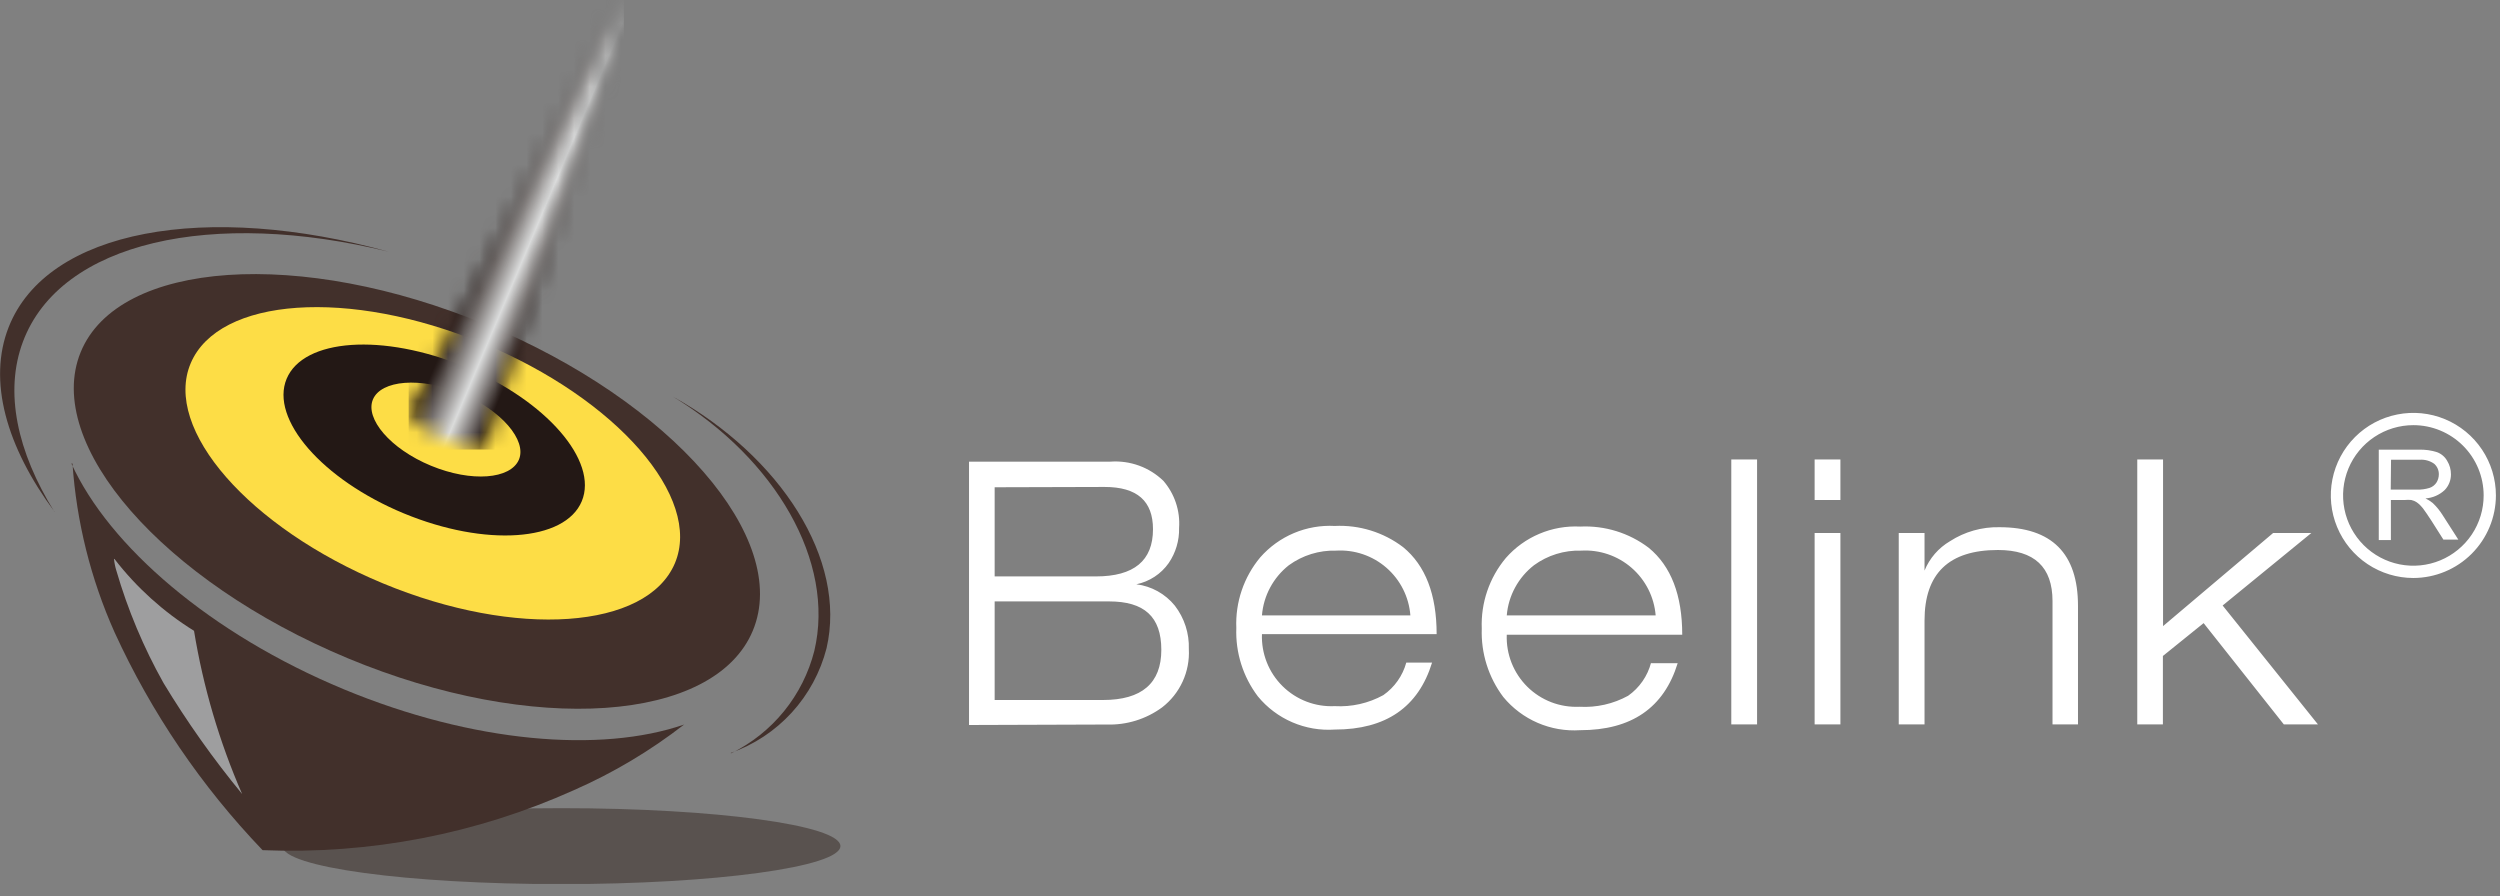 <svg width="159" height="57" viewBox="0 0 159 57" fill="none" xmlns="http://www.w3.org/2000/svg">
<rect x="0" y="0" width="159" height="57" fill="#808080" stroke="none"/>
<g clip-path="url(#clip0_2390_3090)">
<path opacity="0.5" fill-rule="evenodd" clip-rule="evenodd" d="M35.7 51.4C45.5 51.4 53.45 52.48 53.45 53.81C53.45 55.14 45.45 56.23 35.7 56.23C25.95 56.23 17.96 55.15 17.96 53.81C17.96 52.47 25.9 51.4 35.7 51.4Z" fill="#32241F"/>
<path fill-rule="evenodd" clip-rule="evenodd" d="M30.93 20.64C42.72 25.53 50.32 34.25 47.88 40.11C45.44 45.97 33.88 46.76 22.13 41.87C10.38 36.98 2.74 28.26 5.13 22.4C7.52 16.54 19.13 15.75 30.89 20.64" fill="#42302B"/>
<path fill-rule="evenodd" clip-rule="evenodd" d="M4.61 29.48C4.864 33.182 5.768 36.811 7.28 40.2C9.62 45.319 12.805 50.007 16.7 54.07C23.511 54.353 30.293 53.045 36.51 50.25C39.006 49.153 41.357 47.752 43.51 46.08C38.22 47.91 30.09 47.25 21.87 43.84C13.37 40.31 6.93 34.73 4.54 29.48" fill="#42302B"/>
<path fill-rule="evenodd" clip-rule="evenodd" d="M30.7 21.83C39.2 25.35 44.7 31.64 42.92 35.83C41.14 40.02 32.85 40.63 24.35 37.1C15.85 33.57 10.35 27.29 12.13 23.1C13.91 18.91 22.19 18.31 30.7 21.84" fill="#FDDD46"/>
<path fill-rule="evenodd" clip-rule="evenodd" d="M29.55 23.32C34.74 25.47 38.07 29.32 37 31.88C35.93 34.44 30.87 34.8 25.68 32.65C20.49 30.5 17.16 26.65 18.23 24.09C19.3 21.53 24.36 21.17 29.55 23.32Z" fill="#231815"/>
<path fill-rule="evenodd" clip-rule="evenodd" d="M29.32 25.01C31.88 26.08 33.53 28.01 33 29.24C32.47 30.47 30 30.69 27.41 29.62C24.82 28.55 23.2 26.62 23.72 25.4C24.24 24.18 26.72 23.95 29.32 25.01Z" fill="#FDDD46"/>
<mask id="mask0_2390_3090" style="mask-type:luminance" maskUnits="userSpaceOnUse" x="26" y="0" width="14" height="29">
<path d="M39.7 0L26 26.14C26.442 26.911 27.128 27.512 27.95 27.85C28.849 28.345 29.865 28.587 30.89 28.55L39.7 0Z" fill="white"/>
</mask>
<g mask="url(#mask0_2390_3090)">
<path d="M39.68 0H25.99V28.59H39.68V0Z" fill="url(#paint0_linear_2390_3090)"/>
</g>
<path fill-rule="evenodd" clip-rule="evenodd" d="M3.47 32.55C0.4 28.41 -0.79 24.22 0.55 20.81C3 14.58 13.15 12.81 24.72 16.01C13.53 13.27 3.85 15.36 1.46 21.73C0.26 24.93 1.09 28.73 3.46 32.55" fill="#42302B"/>
<path fill-rule="evenodd" clip-rule="evenodd" d="M46.47 47.89C47.957 47.365 49.291 46.482 50.355 45.319C51.419 44.156 52.18 42.748 52.57 41.22C53.87 35.59 49.66 29.05 42.79 25.22C49.3 29.17 53.14 35.71 51.79 41.4C51.432 42.804 50.774 44.113 49.861 45.237C48.947 46.361 47.801 47.273 46.5 47.91" fill="#42302B"/>
<path fill-rule="evenodd" clip-rule="evenodd" d="M7.28 35.55C8.679 37.364 10.393 38.912 12.34 40.12C12.925 43.694 13.952 47.181 15.4 50.5C13.565 48.27 11.894 45.911 10.4 43.44C9.131 41.179 8.124 38.78 7.4 36.29C7.325 36.049 7.275 35.801 7.25 35.55" fill="#9E9E9F"/>
<path d="M153.49 36.76C152.452 36.76 151.437 36.452 150.573 35.875C149.71 35.298 149.037 34.478 148.64 33.519C148.242 32.559 148.138 31.504 148.341 30.485C148.543 29.467 149.043 28.532 149.778 27.797C150.512 27.063 151.447 26.563 152.466 26.361C153.484 26.158 154.54 26.262 155.499 26.659C156.458 27.057 157.278 27.73 157.855 28.593C158.432 29.456 158.74 30.471 158.74 31.51C158.737 32.901 158.183 34.235 157.199 35.219C156.215 36.203 154.882 36.757 153.49 36.76ZM153.49 27.04C152.606 27.04 151.742 27.302 151.007 27.793C150.271 28.284 149.699 28.982 149.36 29.799C149.022 30.616 148.933 31.515 149.106 32.382C149.278 33.249 149.704 34.045 150.329 34.67C150.954 35.296 151.751 35.721 152.618 35.894C153.485 36.066 154.384 35.978 155.201 35.639C156.017 35.301 156.715 34.728 157.207 33.993C157.698 33.258 157.96 32.394 157.96 31.51C157.96 30.324 157.489 29.187 156.651 28.349C155.812 27.511 154.675 27.04 153.49 27.04Z" fill="white"/>
<path fill-rule="evenodd" clip-rule="evenodd" d="M152.05 31.14H153.7C153.978 31.149 154.255 31.112 154.52 31.03C154.701 30.97 154.856 30.85 154.96 30.69C155.057 30.534 155.109 30.354 155.11 30.17C155.112 30.044 155.088 29.919 155.038 29.804C154.988 29.688 154.913 29.585 154.82 29.5C154.55 29.307 154.221 29.215 153.89 29.24H152.07L152.05 31.14ZM151.29 34.35V28.6H153.83C154.226 28.585 154.622 28.639 155 28.76C155.272 28.862 155.499 29.057 155.64 29.31C155.799 29.569 155.882 29.867 155.88 30.17C155.883 30.543 155.74 30.902 155.48 31.17C155.146 31.481 154.715 31.668 154.26 31.7C154.425 31.777 154.579 31.875 154.72 31.99C154.962 32.219 155.174 32.478 155.35 32.76L156.35 34.32H155.4L154.64 33.12C154.42 32.78 154.24 32.52 154.1 32.33C153.989 32.186 153.858 32.058 153.71 31.95C153.604 31.878 153.485 31.827 153.36 31.8C153.22 31.785 153.08 31.785 152.94 31.8H152.06V34.35H151.29Z" fill="white"/>
<path fill-rule="evenodd" clip-rule="evenodd" d="M135.93 46.07V29.22H137.57V39.82L144.57 33.9H147L141.36 38.51L147.42 46.07H145.25L140.15 39.63L137.56 41.72V46.07H135.93ZM130.54 46.07V38.23C130.54 36.064 129.383 34.98 127.07 34.98C123.95 34.98 122.4 36.47 122.4 39.47V46.07H120.76V33.9H122.4V36.29C122.72 35.506 123.289 34.849 124.02 34.42C124.954 33.817 126.048 33.507 127.16 33.53C130.493 33.53 132.16 35.197 132.16 38.53V46.07H130.54ZM115.41 31.8V29.22H117.05V31.8H115.41ZM115.41 46.07V33.9H117.05V46.07H115.41ZM110.11 46.07V29.22H111.75V46.07H110.11ZM105.01 42.18H106.7C105.827 45.02 103.76 46.44 100.5 46.44C99.576 46.501 98.651 46.342 97.8 45.975C96.95 45.608 96.199 45.044 95.61 44.33C94.668 43.08 94.185 41.544 94.24 39.98C94.175 38.346 94.72 36.745 95.77 35.49C96.356 34.821 97.086 34.294 97.906 33.948C98.725 33.601 99.612 33.445 100.5 33.49C102.067 33.414 103.61 33.892 104.86 34.84C106.28 36.007 106.99 37.85 106.99 40.37H95.83C95.807 40.981 95.912 41.59 96.136 42.159C96.361 42.727 96.701 43.243 97.135 43.674C97.569 44.104 98.088 44.44 98.659 44.66C99.229 44.879 99.839 44.978 100.45 44.95C101.529 45.012 102.603 44.77 103.55 44.25C104.271 43.742 104.788 42.994 105.01 42.14V42.18ZM95.83 39.14H105.3C105.205 37.97 104.656 36.884 103.77 36.114C102.884 35.343 101.732 34.951 100.56 35.02C99.484 34.987 98.428 35.315 97.56 35.95C97.067 36.334 96.659 36.815 96.361 37.364C96.063 37.913 95.882 38.518 95.83 39.14ZM89.44 42.14H91.08C90.207 44.98 88.143 46.4 84.89 46.4C83.966 46.463 83.04 46.304 82.189 45.937C81.339 45.57 80.588 45.006 80 44.29C79.055 43.042 78.571 41.505 78.63 39.94C78.561 38.307 79.103 36.706 80.15 35.45C80.737 34.78 81.469 34.252 82.29 33.905C83.111 33.559 84 33.403 84.89 33.45C86.454 33.374 87.994 33.852 89.24 34.8C90.66 35.967 91.37 37.81 91.37 40.33H80.26C80.237 40.942 80.342 41.552 80.567 42.121C80.792 42.691 81.133 43.207 81.569 43.638C82.004 44.068 82.524 44.404 83.096 44.623C83.667 44.842 84.278 44.94 84.89 44.91C85.965 44.972 87.036 44.729 87.98 44.21C88.693 43.712 89.21 42.979 89.44 42.14ZM80.26 39.14H89.7C89.61 37.97 89.064 36.882 88.179 36.111C87.294 35.34 86.141 34.949 84.97 35.02C83.895 34.99 82.84 35.317 81.97 35.95C81.481 36.335 81.076 36.818 80.782 37.367C80.487 37.916 80.31 38.519 80.26 39.14ZM63.26 38.25V44.52H70.15C72.62 44.52 73.86 43.45 73.86 41.33C73.86 39.21 72.76 38.25 70.54 38.25H63.26ZM63.26 30.99V36.66H69.7C72.12 36.66 73.33 35.66 73.33 33.66C73.33 31.87 72.33 30.97 70.25 30.97L63.26 30.99ZM61.63 46.11V29.36H70.63C71.244 29.317 71.861 29.403 72.44 29.613C73.019 29.823 73.547 30.153 73.99 30.58C74.707 31.409 75.067 32.487 74.99 33.58C75.009 34.374 74.778 35.154 74.33 35.81C73.841 36.507 73.104 36.99 72.27 37.16C73.232 37.28 74.11 37.767 74.72 38.52C75.328 39.309 75.643 40.285 75.61 41.28C75.648 41.99 75.513 42.699 75.217 43.345C74.921 43.991 74.473 44.556 73.91 44.99C72.892 45.737 71.652 46.121 70.39 46.08L61.63 46.11Z" fill="white"/>
</g>
<defs>
<linearGradient id="paint0_linear_2390_3090" x1="35.9" y1="15.59" x2="31.63" y2="13.79" gradientUnits="userSpaceOnUse">
<stop stop-color="#231815"/>
<stop offset="0.45" stop-color="#DBDCDC"/>
<stop offset="1" stop-color="#231815"/>
</linearGradient>
<clipPath id="clip0_2390_3090">
<rect width="158.74" height="56.22" fill="white"/>
</clipPath>
</defs>
</svg>
